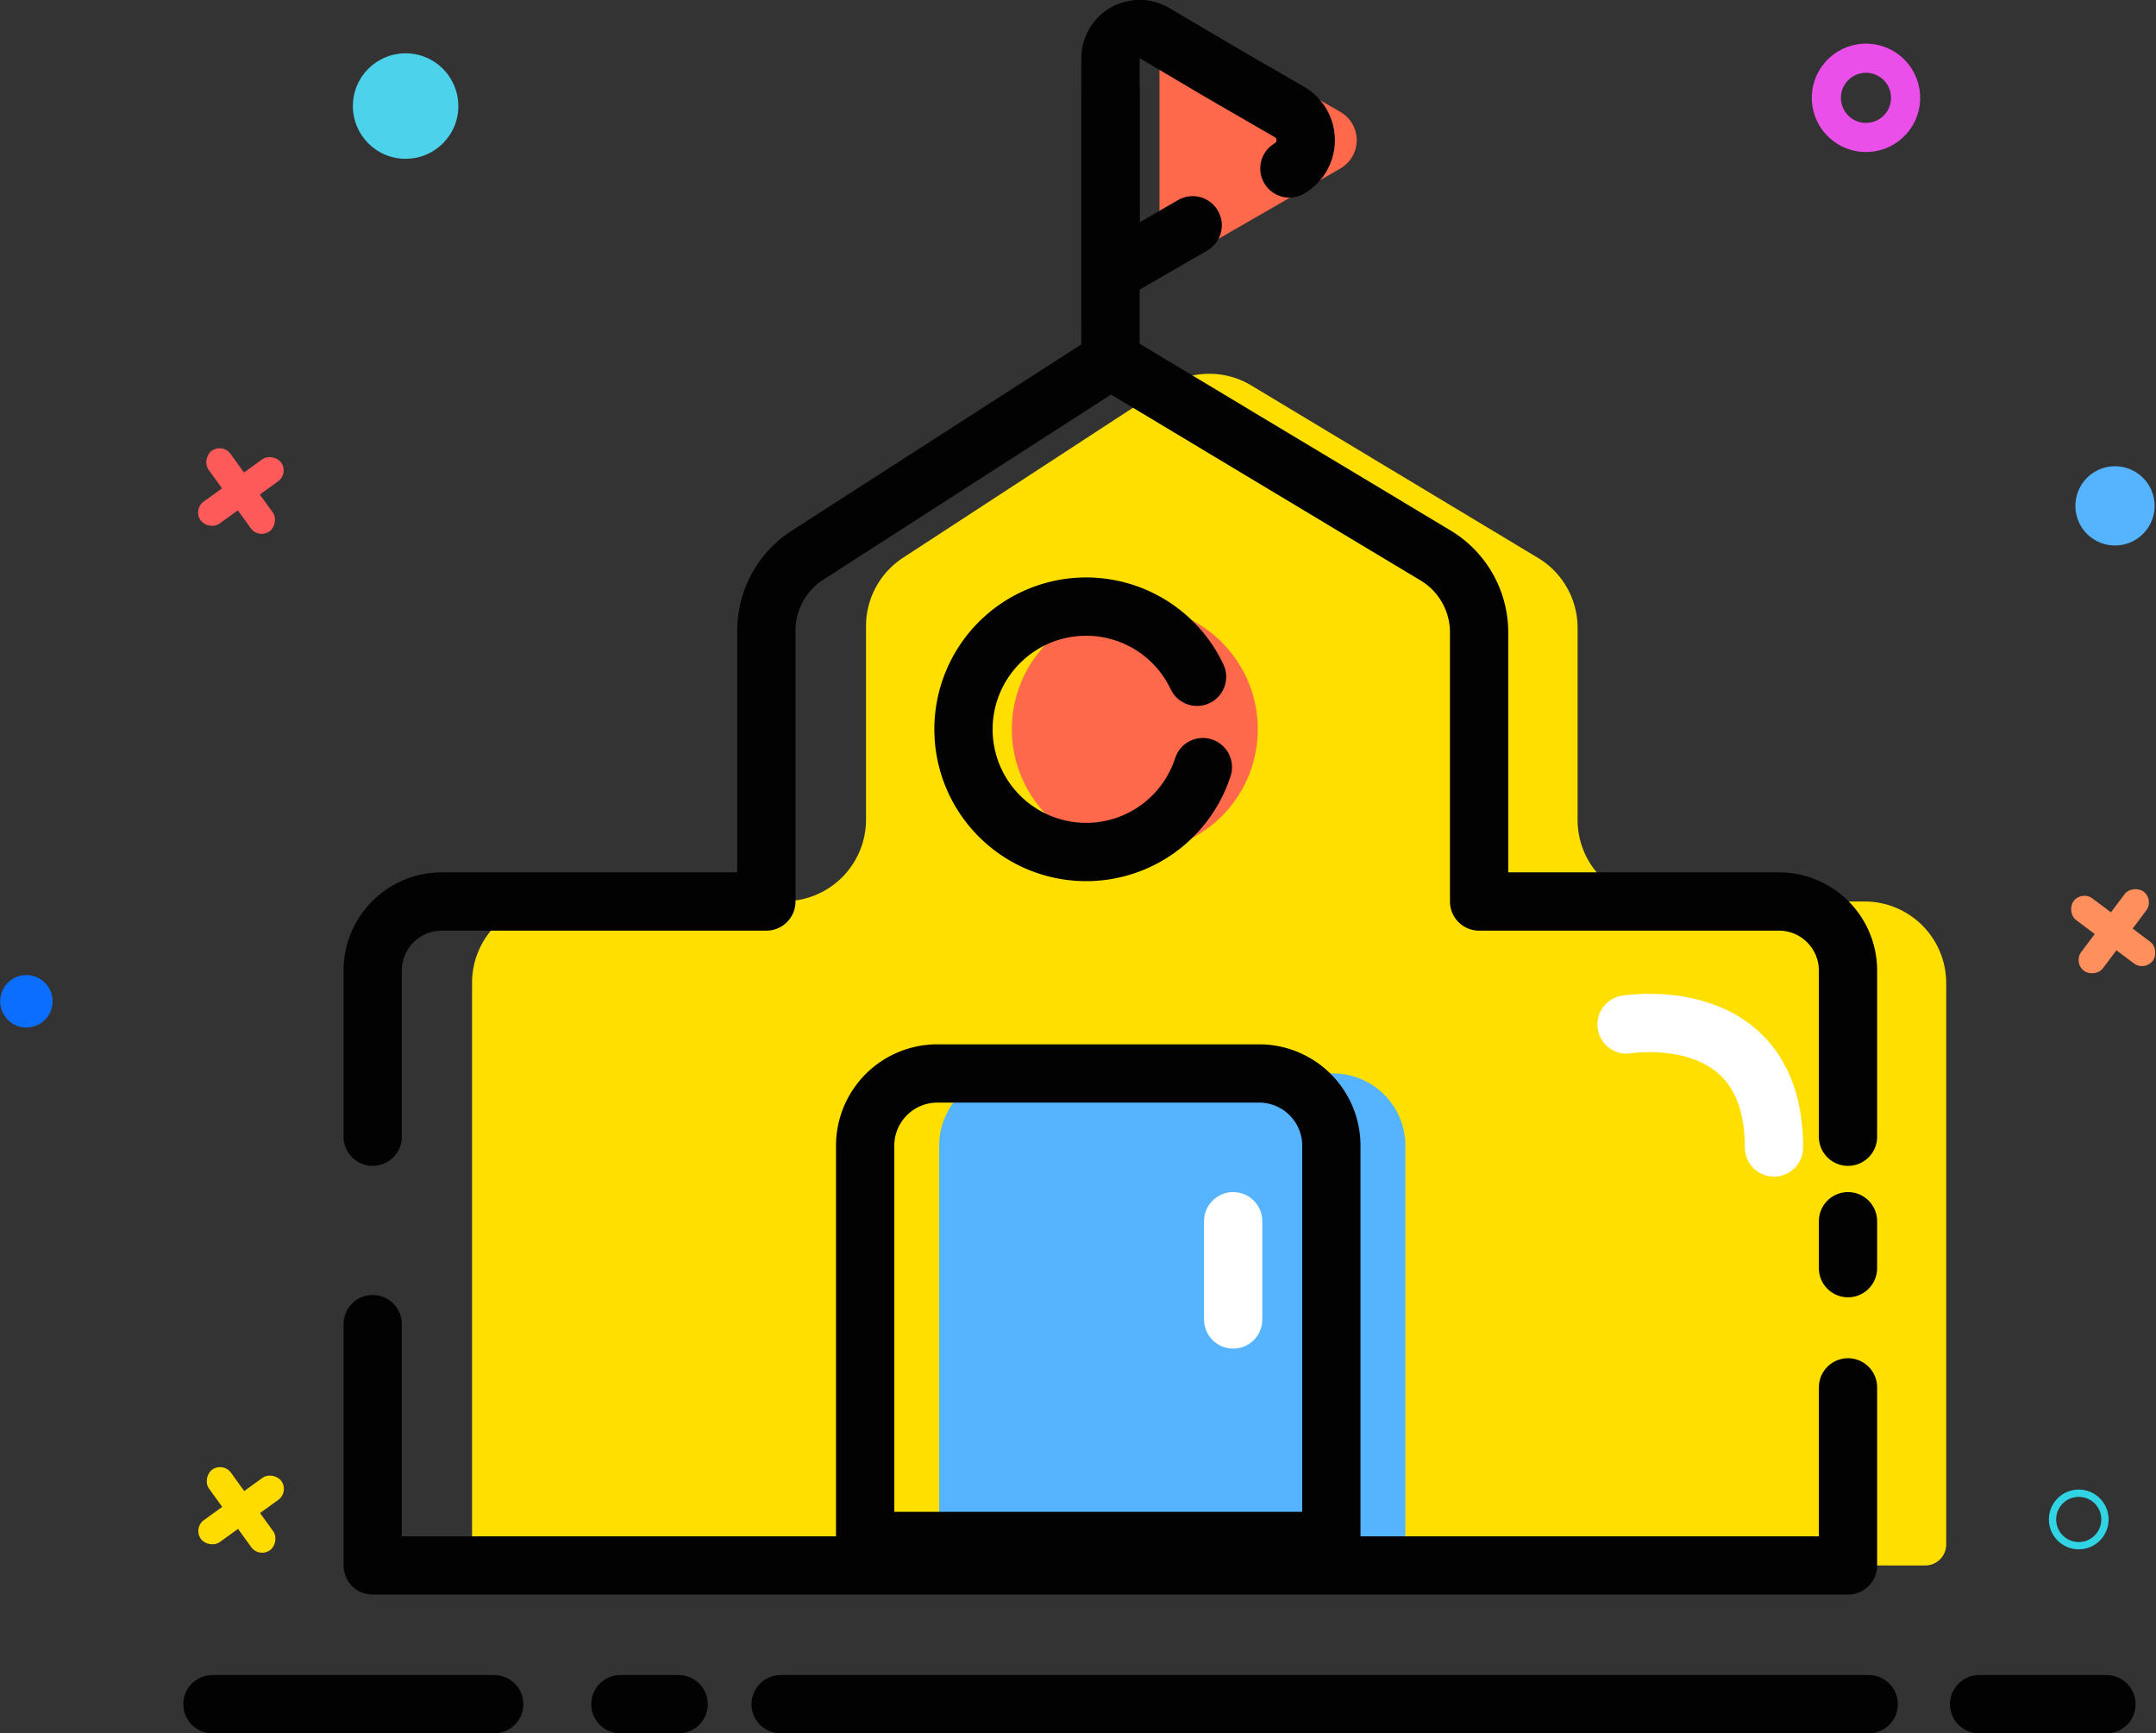 <svg xmlns="http://www.w3.org/2000/svg" viewBox="0 0 73.99 59.47"><rect x="0" y="0" width="73.99" height="59.47" fill="#333333" stroke="none"/><defs><style>.cls-1{fill:#4cd2eb;}.cls-2{fill:#ff5a5a;}.cls-3{fill:#ffdc00;}.cls-4{fill:#0b6eff;}.cls-11,.cls-13,.cls-5,.cls-8,.cls-9{fill:none;}.cls-5{stroke:#ea4fea;}.cls-5,.cls-8,.cls-9{stroke-miterlimit:10;}.cls-6{fill:#ff8f5c;}.cls-7{fill:#56b4ff;}.cls-8{stroke:#31d4e5;stroke-width:0.25px;}.cls-11,.cls-9{stroke:#020202;}.cls-11,.cls-13,.cls-9{stroke-linecap:round;stroke-width:2px;}.cls-10{fill:#ffdf00;}.cls-11,.cls-13{stroke-linejoin:round;}.cls-12{fill:#ff694b;}.cls-13{stroke:#fff;}</style></defs><title>学校班级</title><g id="图层_2" data-name="图层 2"><g id="图层_1-2" data-name="图层 1"><circle class="cls-1" cx="13.92" cy="3.64" r="1.81" transform="translate(7.82 16.67) rotate(-79.57)"/><rect class="cls-2" x="6.56" y="16.39" width="3.4" height="0.93" rx="0.46" ry="0.46" transform="translate(-8.29 8.02) rotate(-35.79)"/><rect class="cls-2" x="6.56" y="16.39" width="3.4" height="0.93" rx="0.46" ry="0.46" transform="translate(17.1 0.29) rotate(54.21)"/><rect class="cls-3" x="6.57" y="51.34" width="3.4" height="0.93" rx="0.46" ry="0.46" transform="translate(-28.73 14.62) rotate(-35.79)"/><rect class="cls-3" x="6.57" y="51.34" width="3.4" height="0.93" rx="0.46" ry="0.46" transform="translate(45.46 14.8) rotate(54.21)"/><circle class="cls-4" cx="0.9" cy="34.35" r="0.9" transform="translate(-33.04 29.02) rotate(-79.57)"/><circle class="cls-5" cx="64.04" cy="3.36" r="1.36" transform="translate(1.2 16.16) rotate(-14.52)"/><rect class="cls-6" x="70.83" y="31.48" width="3.4" height="0.93" rx="0.46" ry="0.46" transform="translate(3.48 70.83) rotate(-53.15)"/><rect class="cls-6" x="70.83" y="31.48" width="3.4" height="0.93" rx="0.46" ry="0.46" transform="translate(33.64 -37.12) rotate(36.85)"/><circle class="cls-7" cx="72.58" cy="17.35" r="1.36" transform="translate(-1.56 8.89) rotate(-6.93)"/><circle class="cls-8" cx="71.34" cy="52.13" r="0.9" transform="translate(-5.77 8.99) rotate(-6.93)"/><line class="cls-9" x1="67.92" y1="58.47" x2="72.29" y2="58.47"/><line class="cls-9" x1="26.79" y1="58.47" x2="64.13" y2="58.47"/><line class="cls-9" x1="7.29" y1="58.47" x2="16.96" y2="58.47"/><line class="cls-9" x1="21.29" y1="58.47" x2="23.29" y2="58.47"/><path class="cls-10" d="M54.14,28.13V21.54a2.8,2.8,0,0,0-1.36-2.4L43,13.26a2.8,2.8,0,0,0-3,0L31,19.13a2.8,2.8,0,0,0-1.28,2.35v6.64a2.8,2.8,0,0,1-2.8,2.8H19a2.8,2.8,0,0,0-2.8,2.8V53.09a.62.62,0,0,0,.62.62H66.07a.72.72,0,0,0,.72-.72V33.73a2.8,2.8,0,0,0-2.8-2.8H56.93A2.8,2.8,0,0,1,54.14,28.13Z"/><path class="cls-7" d="M34.68,36.83H45.75a2.48,2.48,0,0,1,2.48,2.48V52.87a0,0,0,0,1,0,0h-16a0,0,0,0,1,0,0V39.32A2.48,2.48,0,0,1,34.68,36.83Z"/><path class="cls-11" d="M32.15,36.83H43.21a2.48,2.48,0,0,1,2.48,2.48V52.87a0,0,0,0,1,0,0h-16a0,0,0,0,1,0,0V39.32A2.48,2.48,0,0,1,32.15,36.83Z"/><circle class="cls-12" cx="38.95" cy="25.02" r="4.22" transform="translate(11.23 62.1) rotate(-85.94)"/><path class="cls-11" d="M63.42,39V33.3a2.37,2.37,0,0,0-2.37-2.37H50.76V21.7a3.08,3.08,0,0,0-1.49-2.64l-11.16-6.7-10.4,6.69a3.08,3.08,0,0,0-1.41,2.59v9.29H15.16a2.37,2.37,0,0,0-2.37,2.37V39"/><line class="cls-11" x1="63.42" y1="43.51" x2="63.42" y2="41.9"/><polyline class="cls-11" points="12.79 45.43 12.79 53.71 63.42 53.71 63.42 47.6"/><path class="cls-11" d="M41.28,26.32a4.21,4.21,0,1,1-.2-3.1"/><line class="cls-11" x1="38.11" y1="3.08" x2="38.11" y2="12.37"/><path class="cls-12" d="M39.79,9.36V2a1,1,0,0,1,1.5-.87l2.43,1.4L46,3.84a1.12,1.12,0,0,1,0,1.94l-2.25,1.3Z"/><path class="cls-9" d="M40.93,7.73,38.11,9.36V2a1,1,0,0,1,1.5-.87L42,2.54l2.25,1.3a1.12,1.12,0,0,1,0,1.94"/><path class="cls-13" d="M55.82,35.15s5.06-.84,5.06,4.22"/><line class="cls-13" x1="42.32" y1="41.9" x2="42.32" y2="45.27"/></g></g></svg>